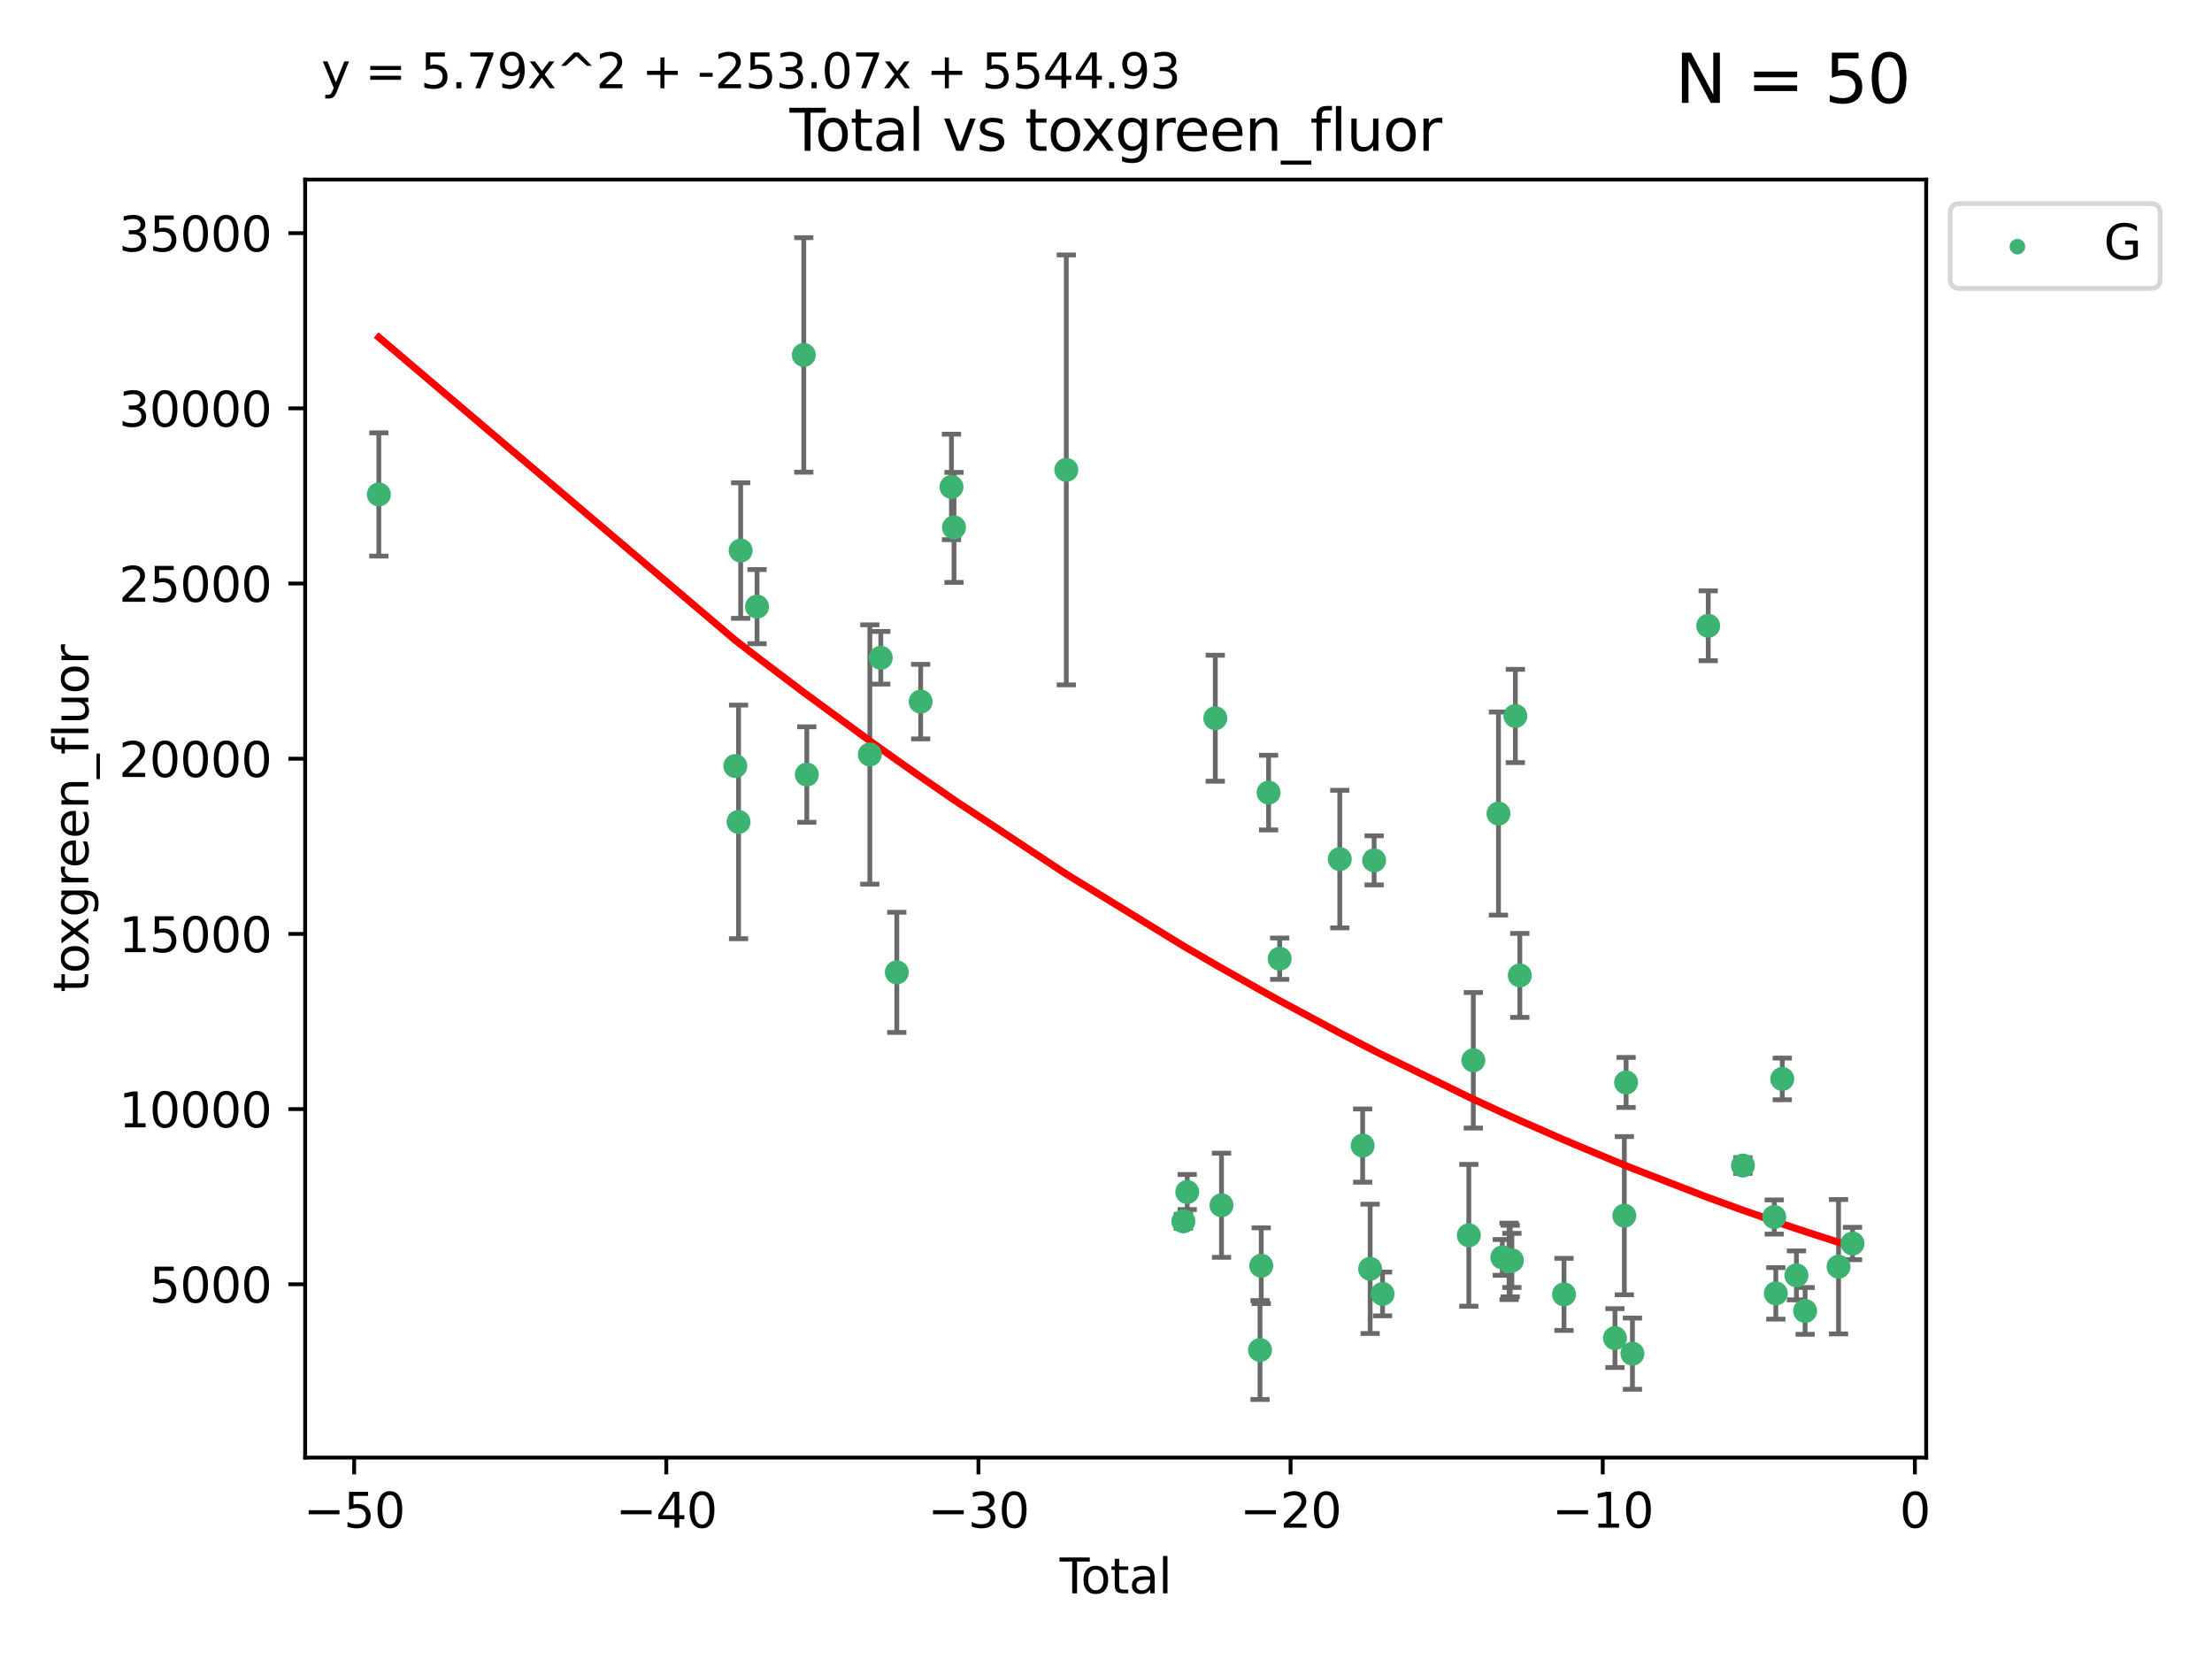 <?xml version="1.0" encoding="utf-8" standalone="no"?>
<!DOCTYPE svg PUBLIC "-//W3C//DTD SVG 1.1//EN"
  "http://www.w3.org/Graphics/SVG/1.1/DTD/svg11.dtd">
<svg xmlns:xlink="http://www.w3.org/1999/xlink" width="460.8pt" height="345.6pt" viewBox="0 0 460.8 345.6" xmlns="http://www.w3.org/2000/svg" version="1.1">
 <defs>
  <style type="text/css">*{stroke-linejoin: round; stroke-linecap: butt}</style>
 </defs>
 <g id="figure_1">
  <g id="patch_1">
   <path d="M 0 345.6 
L 460.8 345.6 
L 460.8 0 
L 0 0 
z
" style="fill: #ffffff"/>
  </g>
  <g id="axes_1">
   <g id="patch_2">
    <path d="M 63.571 303.64 
L 401.26 303.64 
L 401.26 37.411 
L 63.571 37.411 
z
" style="fill: #ffffff"/>
   </g>
   <g id="PathCollection_1">
    <defs>
     <path id="ma099290013" d="M 0 1.118 
C 0.297 1.118 0.581 1 0.791 0.791 
C 1 0.581 1.118 0.297 1.118 0 
C 1.118 -0.297 1 -0.581 0.791 -0.791 
C 0.581 -1 0.297 -1.118 0 -1.118 
C -0.297 -1.118 -0.581 -1 -0.791 -0.791 
C -1 -0.581 -1.118 -0.297 -1.118 0 
C -1.118 0.297 -1 0.581 -0.791 0.791 
C -0.581 1 -0.297 1.118 0 1.118 
z
" style="stroke: #3cb371"/>
    </defs>
    <g clip-path="url(#pc584e51a1f)">
     <use xlink:href="#ma099290013" x="78.921" y="103.006" style="fill: #3cb371; stroke: #3cb371"/>
     <use xlink:href="#ma099290013" x="153.182" y="159.58" style="fill: #3cb371; stroke: #3cb371"/>
     <use xlink:href="#ma099290013" x="153.856" y="171.22" style="fill: #3cb371; stroke: #3cb371"/>
     <use xlink:href="#ma099290013" x="154.291" y="114.689" style="fill: #3cb371; stroke: #3cb371"/>
     <use xlink:href="#ma099290013" x="157.703" y="126.371" style="fill: #3cb371; stroke: #3cb371"/>
     <use xlink:href="#ma099290013" x="167.443" y="73.939" style="fill: #3cb371; stroke: #3cb371"/>
     <use xlink:href="#ma099290013" x="168.073" y="161.354" style="fill: #3cb371; stroke: #3cb371"/>
     <use xlink:href="#ma099290013" x="181.2" y="157.172" style="fill: #3cb371; stroke: #3cb371"/>
     <use xlink:href="#ma099290013" x="183.481" y="137.029" style="fill: #3cb371; stroke: #3cb371"/>
     <use xlink:href="#ma099290013" x="186.821" y="202.561" style="fill: #3cb371; stroke: #3cb371"/>
     <use xlink:href="#ma099290013" x="191.794" y="146.162" style="fill: #3cb371; stroke: #3cb371"/>
     <use xlink:href="#ma099290013" x="198.207" y="101.435" style="fill: #3cb371; stroke: #3cb371"/>
     <use xlink:href="#ma099290013" x="198.737" y="109.87" style="fill: #3cb371; stroke: #3cb371"/>
     <use xlink:href="#ma099290013" x="222.127" y="97.884" style="fill: #3cb371; stroke: #3cb371"/>
     <use xlink:href="#ma099290013" x="246.522" y="254.425" style="fill: #3cb371; stroke: #3cb371"/>
     <use xlink:href="#ma099290013" x="247.323" y="248.323" style="fill: #3cb371; stroke: #3cb371"/>
     <use xlink:href="#ma099290013" x="253.167" y="149.619" style="fill: #3cb371; stroke: #3cb371"/>
     <use xlink:href="#ma099290013" x="254.461" y="251.076" style="fill: #3cb371; stroke: #3cb371"/>
     <use xlink:href="#ma099290013" x="262.485" y="281.238" style="fill: #3cb371; stroke: #3cb371"/>
     <use xlink:href="#ma099290013" x="262.74" y="263.676" style="fill: #3cb371; stroke: #3cb371"/>
     <use xlink:href="#ma099290013" x="264.27" y="165.114" style="fill: #3cb371; stroke: #3cb371"/>
     <use xlink:href="#ma099290013" x="266.581" y="199.719" style="fill: #3cb371; stroke: #3cb371"/>
     <use xlink:href="#ma099290013" x="279.101" y="178.965" style="fill: #3cb371; stroke: #3cb371"/>
     <use xlink:href="#ma099290013" x="283.868" y="238.645" style="fill: #3cb371; stroke: #3cb371"/>
     <use xlink:href="#ma099290013" x="285.426" y="264.32" style="fill: #3cb371; stroke: #3cb371"/>
     <use xlink:href="#ma099290013" x="286.256" y="179.225" style="fill: #3cb371; stroke: #3cb371"/>
     <use xlink:href="#ma099290013" x="288.006" y="269.553" style="fill: #3cb371; stroke: #3cb371"/>
     <use xlink:href="#ma099290013" x="305.983" y="257.336" style="fill: #3cb371; stroke: #3cb371"/>
     <use xlink:href="#ma099290013" x="306.919" y="220.881" style="fill: #3cb371; stroke: #3cb371"/>
     <use xlink:href="#ma099290013" x="312.16" y="169.48" style="fill: #3cb371; stroke: #3cb371"/>
     <use xlink:href="#ma099290013" x="312.958" y="261.943" style="fill: #3cb371; stroke: #3cb371"/>
     <use xlink:href="#ma099290013" x="314.367" y="262.761" style="fill: #3cb371; stroke: #3cb371"/>
     <use xlink:href="#ma099290013" x="314.606" y="262.706" style="fill: #3cb371; stroke: #3cb371"/>
     <use xlink:href="#ma099290013" x="314.954" y="262.569" style="fill: #3cb371; stroke: #3cb371"/>
     <use xlink:href="#ma099290013" x="315.677" y="149.15" style="fill: #3cb371; stroke: #3cb371"/>
     <use xlink:href="#ma099290013" x="316.605" y="203.198" style="fill: #3cb371; stroke: #3cb371"/>
     <use xlink:href="#ma099290013" x="325.811" y="269.641" style="fill: #3cb371; stroke: #3cb371"/>
     <use xlink:href="#ma099290013" x="336.424" y="278.747" style="fill: #3cb371; stroke: #3cb371"/>
     <use xlink:href="#ma099290013" x="338.375" y="253.25" style="fill: #3cb371; stroke: #3cb371"/>
     <use xlink:href="#ma099290013" x="338.746" y="225.494" style="fill: #3cb371; stroke: #3cb371"/>
     <use xlink:href="#ma099290013" x="340.068" y="281.992" style="fill: #3cb371; stroke: #3cb371"/>
     <use xlink:href="#ma099290013" x="355.851" y="130.36" style="fill: #3cb371; stroke: #3cb371"/>
     <use xlink:href="#ma099290013" x="363.077" y="242.808" style="fill: #3cb371; stroke: #3cb371"/>
     <use xlink:href="#ma099290013" x="369.611" y="253.528" style="fill: #3cb371; stroke: #3cb371"/>
     <use xlink:href="#ma099290013" x="369.937" y="269.432" style="fill: #3cb371; stroke: #3cb371"/>
     <use xlink:href="#ma099290013" x="371.279" y="224.761" style="fill: #3cb371; stroke: #3cb371"/>
     <use xlink:href="#ma099290013" x="374.23" y="265.683" style="fill: #3cb371; stroke: #3cb371"/>
     <use xlink:href="#ma099290013" x="376.04" y="273.09" style="fill: #3cb371; stroke: #3cb371"/>
     <use xlink:href="#ma099290013" x="383.001" y="263.876" style="fill: #3cb371; stroke: #3cb371"/>
     <use xlink:href="#ma099290013" x="385.911" y="259.048" style="fill: #3cb371; stroke: #3cb371"/>
    </g>
   </g>
   <g id="matplotlib.axis_1">
    <g id="xtick_1">
     <g id="line2d_1">
      <defs>
       <path id="m117ddb44b0" d="M 0 0 
L 0 3.5 
" style="stroke: #000000; stroke-width: 0.8"/>
      </defs>
      <g>
       <use xlink:href="#m117ddb44b0" x="73.777" y="303.64" style="stroke: #000000; stroke-width: 0.8"/>
      </g>
     </g>
     <g id="text_1">
      <!-- −50 -->
      <g transform="translate(63.224 318.238)scale(0.1 -0.1)">
       <defs>
        <path id="DejaVuSans-2212" d="M 678 2272 
L 4684 2272 
L 4684 1741 
L 678 1741 
L 678 2272 
z
" transform="scale(0.016)"/>
        <path id="DejaVuSans-35" d="M 691 4666 
L 3169 4666 
L 3169 4134 
L 1269 4134 
L 1269 2991 
Q 1406 3038 1543 3061 
Q 1681 3084 1819 3084 
Q 2600 3084 3056 2656 
Q 3513 2228 3513 1497 
Q 3513 744 3044 326 
Q 2575 -91 1722 -91 
Q 1428 -91 1123 -41 
Q 819 9 494 109 
L 494 744 
Q 775 591 1075 516 
Q 1375 441 1709 441 
Q 2250 441 2565 725 
Q 2881 1009 2881 1497 
Q 2881 1984 2565 2268 
Q 2250 2553 1709 2553 
Q 1456 2553 1204 2497 
Q 953 2441 691 2322 
L 691 4666 
z
" transform="scale(0.016)"/>
        <path id="DejaVuSans-30" d="M 2034 4250 
Q 1547 4250 1301 3770 
Q 1056 3291 1056 2328 
Q 1056 1369 1301 889 
Q 1547 409 2034 409 
Q 2525 409 2770 889 
Q 3016 1369 3016 2328 
Q 3016 3291 2770 3770 
Q 2525 4250 2034 4250 
z
M 2034 4750 
Q 2819 4750 3233 4129 
Q 3647 3509 3647 2328 
Q 3647 1150 3233 529 
Q 2819 -91 2034 -91 
Q 1250 -91 836 529 
Q 422 1150 422 2328 
Q 422 3509 836 4129 
Q 1250 4750 2034 4750 
z
" transform="scale(0.016)"/>
       </defs>
       <use xlink:href="#DejaVuSans-2212"/>
       <use xlink:href="#DejaVuSans-35" x="83.789"/>
       <use xlink:href="#DejaVuSans-30" x="147.412"/>
      </g>
     </g>
    </g>
    <g id="xtick_2">
     <g id="line2d_2">
      <g>
       <use xlink:href="#m117ddb44b0" x="138.802" y="303.64" style="stroke: #000000; stroke-width: 0.8"/>
      </g>
     </g>
     <g id="text_2">
      <!-- −40 -->
      <g transform="translate(128.25 318.238)scale(0.1 -0.1)">
       <defs>
        <path id="DejaVuSans-34" d="M 2419 4116 
L 825 1625 
L 2419 1625 
L 2419 4116 
z
M 2253 4666 
L 3047 4666 
L 3047 1625 
L 3713 1625 
L 3713 1100 
L 3047 1100 
L 3047 0 
L 2419 0 
L 2419 1100 
L 313 1100 
L 313 1709 
L 2253 4666 
z
" transform="scale(0.016)"/>
       </defs>
       <use xlink:href="#DejaVuSans-2212"/>
       <use xlink:href="#DejaVuSans-34" x="83.789"/>
       <use xlink:href="#DejaVuSans-30" x="147.412"/>
      </g>
     </g>
    </g>
    <g id="xtick_3">
     <g id="line2d_3">
      <g>
       <use xlink:href="#m117ddb44b0" x="203.828" y="303.64" style="stroke: #000000; stroke-width: 0.8"/>
      </g>
     </g>
     <g id="text_3">
      <!-- −30 -->
      <g transform="translate(193.275 318.238)scale(0.1 -0.1)">
       <defs>
        <path id="DejaVuSans-33" d="M 2597 2516 
Q 3050 2419 3304 2112 
Q 3559 1806 3559 1356 
Q 3559 666 3084 287 
Q 2609 -91 1734 -91 
Q 1441 -91 1130 -33 
Q 819 25 488 141 
L 488 750 
Q 750 597 1062 519 
Q 1375 441 1716 441 
Q 2309 441 2620 675 
Q 2931 909 2931 1356 
Q 2931 1769 2642 2001 
Q 2353 2234 1838 2234 
L 1294 2234 
L 1294 2753 
L 1863 2753 
Q 2328 2753 2575 2939 
Q 2822 3125 2822 3475 
Q 2822 3834 2567 4026 
Q 2313 4219 1838 4219 
Q 1578 4219 1281 4162 
Q 984 4106 628 3988 
L 628 4550 
Q 988 4650 1302 4700 
Q 1616 4750 1894 4750 
Q 2613 4750 3031 4423 
Q 3450 4097 3450 3541 
Q 3450 3153 3228 2886 
Q 3006 2619 2597 2516 
z
" transform="scale(0.016)"/>
       </defs>
       <use xlink:href="#DejaVuSans-2212"/>
       <use xlink:href="#DejaVuSans-33" x="83.789"/>
       <use xlink:href="#DejaVuSans-30" x="147.412"/>
      </g>
     </g>
    </g>
    <g id="xtick_4">
     <g id="line2d_4">
      <g>
       <use xlink:href="#m117ddb44b0" x="268.853" y="303.64" style="stroke: #000000; stroke-width: 0.8"/>
      </g>
     </g>
     <g id="text_4">
      <!-- −20 -->
      <g transform="translate(258.301 318.238)scale(0.1 -0.1)">
       <defs>
        <path id="DejaVuSans-32" d="M 1228 531 
L 3431 531 
L 3431 0 
L 469 0 
L 469 531 
Q 828 903 1448 1529 
Q 2069 2156 2228 2338 
Q 2531 2678 2651 2914 
Q 2772 3150 2772 3378 
Q 2772 3750 2511 3984 
Q 2250 4219 1831 4219 
Q 1534 4219 1204 4116 
Q 875 4013 500 3803 
L 500 4441 
Q 881 4594 1212 4672 
Q 1544 4750 1819 4750 
Q 2544 4750 2975 4387 
Q 3406 4025 3406 3419 
Q 3406 3131 3298 2873 
Q 3191 2616 2906 2266 
Q 2828 2175 2409 1742 
Q 1991 1309 1228 531 
z
" transform="scale(0.016)"/>
       </defs>
       <use xlink:href="#DejaVuSans-2212"/>
       <use xlink:href="#DejaVuSans-32" x="83.789"/>
       <use xlink:href="#DejaVuSans-30" x="147.412"/>
      </g>
     </g>
    </g>
    <g id="xtick_5">
     <g id="line2d_5">
      <g>
       <use xlink:href="#m117ddb44b0" x="333.879" y="303.64" style="stroke: #000000; stroke-width: 0.8"/>
      </g>
     </g>
     <g id="text_5">
      <!-- −10 -->
      <g transform="translate(323.327 318.238)scale(0.1 -0.1)">
       <defs>
        <path id="DejaVuSans-31" d="M 794 531 
L 1825 531 
L 1825 4091 
L 703 3866 
L 703 4441 
L 1819 4666 
L 2450 4666 
L 2450 531 
L 3481 531 
L 3481 0 
L 794 0 
L 794 531 
z
" transform="scale(0.016)"/>
       </defs>
       <use xlink:href="#DejaVuSans-2212"/>
       <use xlink:href="#DejaVuSans-31" x="83.789"/>
       <use xlink:href="#DejaVuSans-30" x="147.412"/>
      </g>
     </g>
    </g>
    <g id="xtick_6">
     <g id="line2d_6">
      <g>
       <use xlink:href="#m117ddb44b0" x="398.905" y="303.64" style="stroke: #000000; stroke-width: 0.8"/>
      </g>
     </g>
     <g id="text_6">
      <!-- 0 -->
      <g transform="translate(395.723 318.238)scale(0.1 -0.1)">
       <use xlink:href="#DejaVuSans-30"/>
      </g>
     </g>
    </g>
    <g id="text_7">
     <!-- Total -->
     <g transform="translate(220.739 331.917)scale(0.1 -0.1)">
      <defs>
       <path id="DejaVuSans-54" d="M -19 4666 
L 3928 4666 
L 3928 4134 
L 2272 4134 
L 2272 0 
L 1638 0 
L 1638 4134 
L -19 4134 
L -19 4666 
z
" transform="scale(0.016)"/>
       <path id="DejaVuSans-6f" d="M 1959 3097 
Q 1497 3097 1228 2736 
Q 959 2375 959 1747 
Q 959 1119 1226 758 
Q 1494 397 1959 397 
Q 2419 397 2687 759 
Q 2956 1122 2956 1747 
Q 2956 2369 2687 2733 
Q 2419 3097 1959 3097 
z
M 1959 3584 
Q 2709 3584 3137 3096 
Q 3566 2609 3566 1747 
Q 3566 888 3137 398 
Q 2709 -91 1959 -91 
Q 1206 -91 779 398 
Q 353 888 353 1747 
Q 353 2609 779 3096 
Q 1206 3584 1959 3584 
z
" transform="scale(0.016)"/>
       <path id="DejaVuSans-74" d="M 1172 4494 
L 1172 3500 
L 2356 3500 
L 2356 3053 
L 1172 3053 
L 1172 1153 
Q 1172 725 1289 603 
Q 1406 481 1766 481 
L 2356 481 
L 2356 0 
L 1766 0 
Q 1100 0 847 248 
Q 594 497 594 1153 
L 594 3053 
L 172 3053 
L 172 3500 
L 594 3500 
L 594 4494 
L 1172 4494 
z
" transform="scale(0.016)"/>
       <path id="DejaVuSans-61" d="M 2194 1759 
Q 1497 1759 1228 1600 
Q 959 1441 959 1056 
Q 959 750 1161 570 
Q 1363 391 1709 391 
Q 2188 391 2477 730 
Q 2766 1069 2766 1631 
L 2766 1759 
L 2194 1759 
z
M 3341 1997 
L 3341 0 
L 2766 0 
L 2766 531 
Q 2569 213 2275 61 
Q 1981 -91 1556 -91 
Q 1019 -91 701 211 
Q 384 513 384 1019 
Q 384 1609 779 1909 
Q 1175 2209 1959 2209 
L 2766 2209 
L 2766 2266 
Q 2766 2663 2505 2880 
Q 2244 3097 1772 3097 
Q 1472 3097 1187 3025 
Q 903 2953 641 2809 
L 641 3341 
Q 956 3463 1253 3523 
Q 1550 3584 1831 3584 
Q 2591 3584 2966 3190 
Q 3341 2797 3341 1997 
z
" transform="scale(0.016)"/>
       <path id="DejaVuSans-6c" d="M 603 4863 
L 1178 4863 
L 1178 0 
L 603 0 
L 603 4863 
z
" transform="scale(0.016)"/>
      </defs>
      <use xlink:href="#DejaVuSans-54"/>
      <use xlink:href="#DejaVuSans-6f" x="44.084"/>
      <use xlink:href="#DejaVuSans-74" x="105.266"/>
      <use xlink:href="#DejaVuSans-61" x="144.475"/>
      <use xlink:href="#DejaVuSans-6c" x="205.754"/>
     </g>
    </g>
   </g>
   <g id="matplotlib.axis_2">
    <g id="ytick_1">
     <g id="line2d_7">
      <defs>
       <path id="m51e3eb86a0" d="M 0 0 
L -3.5 0 
" style="stroke: #000000; stroke-width: 0.8"/>
      </defs>
      <g>
       <use xlink:href="#m51e3eb86a0" x="63.571" y="267.545" style="stroke: #000000; stroke-width: 0.8"/>
      </g>
     </g>
     <g id="text_8">
      <!-- 5000 -->
      <g transform="translate(31.121 271.344)scale(0.1 -0.1)">
       <use xlink:href="#DejaVuSans-35"/>
       <use xlink:href="#DejaVuSans-30" x="63.623"/>
       <use xlink:href="#DejaVuSans-30" x="127.246"/>
       <use xlink:href="#DejaVuSans-30" x="190.869"/>
      </g>
     </g>
    </g>
    <g id="ytick_2">
     <g id="line2d_8">
      <g>
       <use xlink:href="#m51e3eb86a0" x="63.571" y="231.049" style="stroke: #000000; stroke-width: 0.8"/>
      </g>
     </g>
     <g id="text_9">
      <!-- 10000 -->
      <g transform="translate(24.759 234.849)scale(0.1 -0.1)">
       <use xlink:href="#DejaVuSans-31"/>
       <use xlink:href="#DejaVuSans-30" x="63.623"/>
       <use xlink:href="#DejaVuSans-30" x="127.246"/>
       <use xlink:href="#DejaVuSans-30" x="190.869"/>
       <use xlink:href="#DejaVuSans-30" x="254.492"/>
      </g>
     </g>
    </g>
    <g id="ytick_3">
     <g id="line2d_9">
      <g>
       <use xlink:href="#m51e3eb86a0" x="63.571" y="194.553" style="stroke: #000000; stroke-width: 0.8"/>
      </g>
     </g>
     <g id="text_10">
      <!-- 15000 -->
      <g transform="translate(24.759 198.353)scale(0.1 -0.1)">
       <use xlink:href="#DejaVuSans-31"/>
       <use xlink:href="#DejaVuSans-35" x="63.623"/>
       <use xlink:href="#DejaVuSans-30" x="127.246"/>
       <use xlink:href="#DejaVuSans-30" x="190.869"/>
       <use xlink:href="#DejaVuSans-30" x="254.492"/>
      </g>
     </g>
    </g>
    <g id="ytick_4">
     <g id="line2d_10">
      <g>
       <use xlink:href="#m51e3eb86a0" x="63.571" y="158.058" style="stroke: #000000; stroke-width: 0.8"/>
      </g>
     </g>
     <g id="text_11">
      <!-- 20000 -->
      <g transform="translate(24.759 161.857)scale(0.1 -0.1)">
       <use xlink:href="#DejaVuSans-32"/>
       <use xlink:href="#DejaVuSans-30" x="63.623"/>
       <use xlink:href="#DejaVuSans-30" x="127.246"/>
       <use xlink:href="#DejaVuSans-30" x="190.869"/>
       <use xlink:href="#DejaVuSans-30" x="254.492"/>
      </g>
     </g>
    </g>
    <g id="ytick_5">
     <g id="line2d_11">
      <g>
       <use xlink:href="#m51e3eb86a0" x="63.571" y="121.562" style="stroke: #000000; stroke-width: 0.8"/>
      </g>
     </g>
     <g id="text_12">
      <!-- 25000 -->
      <g transform="translate(24.759 125.361)scale(0.1 -0.1)">
       <use xlink:href="#DejaVuSans-32"/>
       <use xlink:href="#DejaVuSans-35" x="63.623"/>
       <use xlink:href="#DejaVuSans-30" x="127.246"/>
       <use xlink:href="#DejaVuSans-30" x="190.869"/>
       <use xlink:href="#DejaVuSans-30" x="254.492"/>
      </g>
     </g>
    </g>
    <g id="ytick_6">
     <g id="line2d_12">
      <g>
       <use xlink:href="#m51e3eb86a0" x="63.571" y="85.066" style="stroke: #000000; stroke-width: 0.8"/>
      </g>
     </g>
     <g id="text_13">
      <!-- 30000 -->
      <g transform="translate(24.759 88.865)scale(0.1 -0.1)">
       <use xlink:href="#DejaVuSans-33"/>
       <use xlink:href="#DejaVuSans-30" x="63.623"/>
       <use xlink:href="#DejaVuSans-30" x="127.246"/>
       <use xlink:href="#DejaVuSans-30" x="190.869"/>
       <use xlink:href="#DejaVuSans-30" x="254.492"/>
      </g>
     </g>
    </g>
    <g id="ytick_7">
     <g id="line2d_13">
      <g>
       <use xlink:href="#m51e3eb86a0" x="63.571" y="48.57" style="stroke: #000000; stroke-width: 0.8"/>
      </g>
     </g>
     <g id="text_14">
      <!-- 35000 -->
      <g transform="translate(24.759 52.369)scale(0.1 -0.1)">
       <use xlink:href="#DejaVuSans-33"/>
       <use xlink:href="#DejaVuSans-35" x="63.623"/>
       <use xlink:href="#DejaVuSans-30" x="127.246"/>
       <use xlink:href="#DejaVuSans-30" x="190.869"/>
       <use xlink:href="#DejaVuSans-30" x="254.492"/>
      </g>
     </g>
    </g>
    <g id="text_15">
     <!-- toxgreen_fluor -->
     <g transform="translate(18.401 206.72)rotate(-90)scale(0.1 -0.1)">
      <defs>
       <path id="DejaVuSans-78" d="M 3513 3500 
L 2247 1797 
L 3578 0 
L 2900 0 
L 1881 1375 
L 863 0 
L 184 0 
L 1544 1831 
L 300 3500 
L 978 3500 
L 1906 2253 
L 2834 3500 
L 3513 3500 
z
" transform="scale(0.016)"/>
       <path id="DejaVuSans-67" d="M 2906 1791 
Q 2906 2416 2648 2759 
Q 2391 3103 1925 3103 
Q 1463 3103 1205 2759 
Q 947 2416 947 1791 
Q 947 1169 1205 825 
Q 1463 481 1925 481 
Q 2391 481 2648 825 
Q 2906 1169 2906 1791 
z
M 3481 434 
Q 3481 -459 3084 -895 
Q 2688 -1331 1869 -1331 
Q 1566 -1331 1297 -1286 
Q 1028 -1241 775 -1147 
L 775 -588 
Q 1028 -725 1275 -790 
Q 1522 -856 1778 -856 
Q 2344 -856 2625 -561 
Q 2906 -266 2906 331 
L 2906 616 
Q 2728 306 2450 153 
Q 2172 0 1784 0 
Q 1141 0 747 490 
Q 353 981 353 1791 
Q 353 2603 747 3093 
Q 1141 3584 1784 3584 
Q 2172 3584 2450 3431 
Q 2728 3278 2906 2969 
L 2906 3500 
L 3481 3500 
L 3481 434 
z
" transform="scale(0.016)"/>
       <path id="DejaVuSans-72" d="M 2631 2963 
Q 2534 3019 2420 3045 
Q 2306 3072 2169 3072 
Q 1681 3072 1420 2755 
Q 1159 2438 1159 1844 
L 1159 0 
L 581 0 
L 581 3500 
L 1159 3500 
L 1159 2956 
Q 1341 3275 1631 3429 
Q 1922 3584 2338 3584 
Q 2397 3584 2469 3576 
Q 2541 3569 2628 3553 
L 2631 2963 
z
" transform="scale(0.016)"/>
       <path id="DejaVuSans-65" d="M 3597 1894 
L 3597 1613 
L 953 1613 
Q 991 1019 1311 708 
Q 1631 397 2203 397 
Q 2534 397 2845 478 
Q 3156 559 3463 722 
L 3463 178 
Q 3153 47 2828 -22 
Q 2503 -91 2169 -91 
Q 1331 -91 842 396 
Q 353 884 353 1716 
Q 353 2575 817 3079 
Q 1281 3584 2069 3584 
Q 2775 3584 3186 3129 
Q 3597 2675 3597 1894 
z
M 3022 2063 
Q 3016 2534 2758 2815 
Q 2500 3097 2075 3097 
Q 1594 3097 1305 2825 
Q 1016 2553 972 2059 
L 3022 2063 
z
" transform="scale(0.016)"/>
       <path id="DejaVuSans-6e" d="M 3513 2113 
L 3513 0 
L 2938 0 
L 2938 2094 
Q 2938 2591 2744 2837 
Q 2550 3084 2163 3084 
Q 1697 3084 1428 2787 
Q 1159 2491 1159 1978 
L 1159 0 
L 581 0 
L 581 3500 
L 1159 3500 
L 1159 2956 
Q 1366 3272 1645 3428 
Q 1925 3584 2291 3584 
Q 2894 3584 3203 3211 
Q 3513 2838 3513 2113 
z
" transform="scale(0.016)"/>
       <path id="DejaVuSans-5f" d="M 3263 -1063 
L 3263 -1509 
L -63 -1509 
L -63 -1063 
L 3263 -1063 
z
" transform="scale(0.016)"/>
       <path id="DejaVuSans-66" d="M 2375 4863 
L 2375 4384 
L 1825 4384 
Q 1516 4384 1395 4259 
Q 1275 4134 1275 3809 
L 1275 3500 
L 2222 3500 
L 2222 3053 
L 1275 3053 
L 1275 0 
L 697 0 
L 697 3053 
L 147 3053 
L 147 3500 
L 697 3500 
L 697 3744 
Q 697 4328 969 4595 
Q 1241 4863 1831 4863 
L 2375 4863 
z
" transform="scale(0.016)"/>
       <path id="DejaVuSans-75" d="M 544 1381 
L 544 3500 
L 1119 3500 
L 1119 1403 
Q 1119 906 1312 657 
Q 1506 409 1894 409 
Q 2359 409 2629 706 
Q 2900 1003 2900 1516 
L 2900 3500 
L 3475 3500 
L 3475 0 
L 2900 0 
L 2900 538 
Q 2691 219 2414 64 
Q 2138 -91 1772 -91 
Q 1169 -91 856 284 
Q 544 659 544 1381 
z
M 1991 3584 
L 1991 3584 
z
" transform="scale(0.016)"/>
      </defs>
      <use xlink:href="#DejaVuSans-74"/>
      <use xlink:href="#DejaVuSans-6f" x="39.209"/>
      <use xlink:href="#DejaVuSans-78" x="97.266"/>
      <use xlink:href="#DejaVuSans-67" x="156.445"/>
      <use xlink:href="#DejaVuSans-72" x="219.922"/>
      <use xlink:href="#DejaVuSans-65" x="258.785"/>
      <use xlink:href="#DejaVuSans-65" x="320.309"/>
      <use xlink:href="#DejaVuSans-6e" x="381.832"/>
      <use xlink:href="#DejaVuSans-5f" x="445.211"/>
      <use xlink:href="#DejaVuSans-66" x="495.211"/>
      <use xlink:href="#DejaVuSans-6c" x="530.416"/>
      <use xlink:href="#DejaVuSans-75" x="558.199"/>
      <use xlink:href="#DejaVuSans-6f" x="621.578"/>
      <use xlink:href="#DejaVuSans-72" x="682.76"/>
     </g>
    </g>
   </g>
   <g id="LineCollection_1">
    <path d="M 78.921 115.843 
L 78.921 90.169 
" clip-path="url(#pc584e51a1f)" style="fill: none; stroke: #696969"/>
    <path d="M 153.182 160.078 
L 153.182 159.081 
" clip-path="url(#pc584e51a1f)" style="fill: none; stroke: #696969"/>
    <path d="M 153.856 195.552 
L 153.856 146.888 
" clip-path="url(#pc584e51a1f)" style="fill: none; stroke: #696969"/>
    <path d="M 154.291 128.81 
L 154.291 100.568 
" clip-path="url(#pc584e51a1f)" style="fill: none; stroke: #696969"/>
    <path d="M 157.703 134.098 
L 157.703 118.643 
" clip-path="url(#pc584e51a1f)" style="fill: none; stroke: #696969"/>
    <path d="M 167.443 98.365 
L 167.443 49.513 
" clip-path="url(#pc584e51a1f)" style="fill: none; stroke: #696969"/>
    <path d="M 168.073 171.299 
L 168.073 151.408 
" clip-path="url(#pc584e51a1f)" style="fill: none; stroke: #696969"/>
    <path d="M 181.2 184.181 
L 181.2 130.163 
" clip-path="url(#pc584e51a1f)" style="fill: none; stroke: #696969"/>
    <path d="M 183.481 142.506 
L 183.481 131.552 
" clip-path="url(#pc584e51a1f)" style="fill: none; stroke: #696969"/>
    <path d="M 186.821 215.079 
L 186.821 190.043 
" clip-path="url(#pc584e51a1f)" style="fill: none; stroke: #696969"/>
    <path d="M 191.794 153.929 
L 191.794 138.396 
" clip-path="url(#pc584e51a1f)" style="fill: none; stroke: #696969"/>
    <path d="M 198.207 112.422 
L 198.207 90.447 
" clip-path="url(#pc584e51a1f)" style="fill: none; stroke: #696969"/>
    <path d="M 198.737 121.329 
L 198.737 98.411 
" clip-path="url(#pc584e51a1f)" style="fill: none; stroke: #696969"/>
    <path d="M 222.127 142.669 
L 222.127 53.099 
" clip-path="url(#pc584e51a1f)" style="fill: none; stroke: #696969"/>
    <path d="M 246.522 255.864 
L 246.522 252.985 
" clip-path="url(#pc584e51a1f)" style="fill: none; stroke: #696969"/>
    <path d="M 247.323 251.978 
L 247.323 244.667 
" clip-path="url(#pc584e51a1f)" style="fill: none; stroke: #696969"/>
    <path d="M 253.167 162.742 
L 253.167 136.496 
" clip-path="url(#pc584e51a1f)" style="fill: none; stroke: #696969"/>
    <path d="M 254.461 261.924 
L 254.461 240.229 
" clip-path="url(#pc584e51a1f)" style="fill: none; stroke: #696969"/>
    <path d="M 262.485 291.539 
L 262.485 270.938 
" clip-path="url(#pc584e51a1f)" style="fill: none; stroke: #696969"/>
    <path d="M 262.74 271.567 
L 262.74 255.784 
" clip-path="url(#pc584e51a1f)" style="fill: none; stroke: #696969"/>
    <path d="M 264.27 172.892 
L 264.27 157.336 
" clip-path="url(#pc584e51a1f)" style="fill: none; stroke: #696969"/>
    <path d="M 266.581 204.028 
L 266.581 195.41 
" clip-path="url(#pc584e51a1f)" style="fill: none; stroke: #696969"/>
    <path d="M 279.101 193.299 
L 279.101 164.63 
" clip-path="url(#pc584e51a1f)" style="fill: none; stroke: #696969"/>
    <path d="M 283.868 246.267 
L 283.868 231.023 
" clip-path="url(#pc584e51a1f)" style="fill: none; stroke: #696969"/>
    <path d="M 285.426 277.786 
L 285.426 250.854 
" clip-path="url(#pc584e51a1f)" style="fill: none; stroke: #696969"/>
    <path d="M 286.256 184.338 
L 286.256 174.112 
" clip-path="url(#pc584e51a1f)" style="fill: none; stroke: #696969"/>
    <path d="M 288.006 274.113 
L 288.006 264.993 
" clip-path="url(#pc584e51a1f)" style="fill: none; stroke: #696969"/>
    <path d="M 305.983 272.107 
L 305.983 242.564 
" clip-path="url(#pc584e51a1f)" style="fill: none; stroke: #696969"/>
    <path d="M 306.919 234.995 
L 306.919 206.766 
" clip-path="url(#pc584e51a1f)" style="fill: none; stroke: #696969"/>
    <path d="M 312.16 190.629 
L 312.16 148.33 
" clip-path="url(#pc584e51a1f)" style="fill: none; stroke: #696969"/>
    <path d="M 312.958 265.668 
L 312.958 258.218 
" clip-path="url(#pc584e51a1f)" style="fill: none; stroke: #696969"/>
    <path d="M 314.367 270.725 
L 314.367 254.797 
" clip-path="url(#pc584e51a1f)" style="fill: none; stroke: #696969"/>
    <path d="M 314.606 270.158 
L 314.606 255.254 
" clip-path="url(#pc584e51a1f)" style="fill: none; stroke: #696969"/>
    <path d="M 314.954 268.206 
L 314.954 256.931 
" clip-path="url(#pc584e51a1f)" style="fill: none; stroke: #696969"/>
    <path d="M 315.677 158.862 
L 315.677 139.437 
" clip-path="url(#pc584e51a1f)" style="fill: none; stroke: #696969"/>
    <path d="M 316.605 211.945 
L 316.605 194.451 
" clip-path="url(#pc584e51a1f)" style="fill: none; stroke: #696969"/>
    <path d="M 325.811 277.151 
L 325.811 262.131 
" clip-path="url(#pc584e51a1f)" style="fill: none; stroke: #696969"/>
    <path d="M 336.424 284.877 
L 336.424 272.617 
" clip-path="url(#pc584e51a1f)" style="fill: none; stroke: #696969"/>
    <path d="M 338.375 269.725 
L 338.375 236.774 
" clip-path="url(#pc584e51a1f)" style="fill: none; stroke: #696969"/>
    <path d="M 338.746 230.704 
L 338.746 220.284 
" clip-path="url(#pc584e51a1f)" style="fill: none; stroke: #696969"/>
    <path d="M 340.068 289.409 
L 340.068 274.575 
" clip-path="url(#pc584e51a1f)" style="fill: none; stroke: #696969"/>
    <path d="M 355.851 137.636 
L 355.851 123.083 
" clip-path="url(#pc584e51a1f)" style="fill: none; stroke: #696969"/>
    <path d="M 363.077 244.439 
L 363.077 241.177 
" clip-path="url(#pc584e51a1f)" style="fill: none; stroke: #696969"/>
    <path d="M 369.611 257.087 
L 369.611 249.969 
" clip-path="url(#pc584e51a1f)" style="fill: none; stroke: #696969"/>
    <path d="M 369.937 274.801 
L 369.937 264.064 
" clip-path="url(#pc584e51a1f)" style="fill: none; stroke: #696969"/>
    <path d="M 371.279 229.107 
L 371.279 220.415 
" clip-path="url(#pc584e51a1f)" style="fill: none; stroke: #696969"/>
    <path d="M 374.23 270.779 
L 374.23 260.586 
" clip-path="url(#pc584e51a1f)" style="fill: none; stroke: #696969"/>
    <path d="M 376.04 277.962 
L 376.04 268.219 
" clip-path="url(#pc584e51a1f)" style="fill: none; stroke: #696969"/>
    <path d="M 383.001 277.872 
L 383.001 249.88 
" clip-path="url(#pc584e51a1f)" style="fill: none; stroke: #696969"/>
    <path d="M 385.911 262.42 
L 385.911 255.677 
" clip-path="url(#pc584e51a1f)" style="fill: none; stroke: #696969"/>
   </g>
   <g id="line2d_14">
    <defs>
     <path id="m5e76725ea6" d="M 2 0 
L -2 -0 
" style="stroke: #696969"/>
    </defs>
    <g clip-path="url(#pc584e51a1f)">
     <use xlink:href="#m5e76725ea6" x="78.921" y="115.843" style="fill: #696969; stroke: #696969"/>
     <use xlink:href="#m5e76725ea6" x="153.182" y="160.078" style="fill: #696969; stroke: #696969"/>
     <use xlink:href="#m5e76725ea6" x="153.856" y="195.552" style="fill: #696969; stroke: #696969"/>
     <use xlink:href="#m5e76725ea6" x="154.291" y="128.81" style="fill: #696969; stroke: #696969"/>
     <use xlink:href="#m5e76725ea6" x="157.703" y="134.098" style="fill: #696969; stroke: #696969"/>
     <use xlink:href="#m5e76725ea6" x="167.443" y="98.365" style="fill: #696969; stroke: #696969"/>
     <use xlink:href="#m5e76725ea6" x="168.073" y="171.299" style="fill: #696969; stroke: #696969"/>
     <use xlink:href="#m5e76725ea6" x="181.2" y="184.181" style="fill: #696969; stroke: #696969"/>
     <use xlink:href="#m5e76725ea6" x="183.481" y="142.506" style="fill: #696969; stroke: #696969"/>
     <use xlink:href="#m5e76725ea6" x="186.821" y="215.079" style="fill: #696969; stroke: #696969"/>
     <use xlink:href="#m5e76725ea6" x="191.794" y="153.929" style="fill: #696969; stroke: #696969"/>
     <use xlink:href="#m5e76725ea6" x="198.207" y="112.422" style="fill: #696969; stroke: #696969"/>
     <use xlink:href="#m5e76725ea6" x="198.737" y="121.329" style="fill: #696969; stroke: #696969"/>
     <use xlink:href="#m5e76725ea6" x="222.127" y="142.669" style="fill: #696969; stroke: #696969"/>
     <use xlink:href="#m5e76725ea6" x="246.522" y="255.864" style="fill: #696969; stroke: #696969"/>
     <use xlink:href="#m5e76725ea6" x="247.323" y="251.978" style="fill: #696969; stroke: #696969"/>
     <use xlink:href="#m5e76725ea6" x="253.167" y="162.742" style="fill: #696969; stroke: #696969"/>
     <use xlink:href="#m5e76725ea6" x="254.461" y="261.924" style="fill: #696969; stroke: #696969"/>
     <use xlink:href="#m5e76725ea6" x="262.485" y="291.539" style="fill: #696969; stroke: #696969"/>
     <use xlink:href="#m5e76725ea6" x="262.74" y="271.567" style="fill: #696969; stroke: #696969"/>
     <use xlink:href="#m5e76725ea6" x="264.27" y="172.892" style="fill: #696969; stroke: #696969"/>
     <use xlink:href="#m5e76725ea6" x="266.581" y="204.028" style="fill: #696969; stroke: #696969"/>
     <use xlink:href="#m5e76725ea6" x="279.101" y="193.299" style="fill: #696969; stroke: #696969"/>
     <use xlink:href="#m5e76725ea6" x="283.868" y="246.267" style="fill: #696969; stroke: #696969"/>
     <use xlink:href="#m5e76725ea6" x="285.426" y="277.786" style="fill: #696969; stroke: #696969"/>
     <use xlink:href="#m5e76725ea6" x="286.256" y="184.338" style="fill: #696969; stroke: #696969"/>
     <use xlink:href="#m5e76725ea6" x="288.006" y="274.113" style="fill: #696969; stroke: #696969"/>
     <use xlink:href="#m5e76725ea6" x="305.983" y="272.107" style="fill: #696969; stroke: #696969"/>
     <use xlink:href="#m5e76725ea6" x="306.919" y="234.995" style="fill: #696969; stroke: #696969"/>
     <use xlink:href="#m5e76725ea6" x="312.16" y="190.629" style="fill: #696969; stroke: #696969"/>
     <use xlink:href="#m5e76725ea6" x="312.958" y="265.668" style="fill: #696969; stroke: #696969"/>
     <use xlink:href="#m5e76725ea6" x="314.367" y="270.725" style="fill: #696969; stroke: #696969"/>
     <use xlink:href="#m5e76725ea6" x="314.606" y="270.158" style="fill: #696969; stroke: #696969"/>
     <use xlink:href="#m5e76725ea6" x="314.954" y="268.206" style="fill: #696969; stroke: #696969"/>
     <use xlink:href="#m5e76725ea6" x="315.677" y="158.862" style="fill: #696969; stroke: #696969"/>
     <use xlink:href="#m5e76725ea6" x="316.605" y="211.945" style="fill: #696969; stroke: #696969"/>
     <use xlink:href="#m5e76725ea6" x="325.811" y="277.151" style="fill: #696969; stroke: #696969"/>
     <use xlink:href="#m5e76725ea6" x="336.424" y="284.877" style="fill: #696969; stroke: #696969"/>
     <use xlink:href="#m5e76725ea6" x="338.375" y="269.725" style="fill: #696969; stroke: #696969"/>
     <use xlink:href="#m5e76725ea6" x="338.746" y="230.704" style="fill: #696969; stroke: #696969"/>
     <use xlink:href="#m5e76725ea6" x="340.068" y="289.409" style="fill: #696969; stroke: #696969"/>
     <use xlink:href="#m5e76725ea6" x="355.851" y="137.636" style="fill: #696969; stroke: #696969"/>
     <use xlink:href="#m5e76725ea6" x="363.077" y="244.439" style="fill: #696969; stroke: #696969"/>
     <use xlink:href="#m5e76725ea6" x="369.611" y="257.087" style="fill: #696969; stroke: #696969"/>
     <use xlink:href="#m5e76725ea6" x="369.937" y="274.801" style="fill: #696969; stroke: #696969"/>
     <use xlink:href="#m5e76725ea6" x="371.279" y="229.107" style="fill: #696969; stroke: #696969"/>
     <use xlink:href="#m5e76725ea6" x="374.23" y="270.779" style="fill: #696969; stroke: #696969"/>
     <use xlink:href="#m5e76725ea6" x="376.04" y="277.962" style="fill: #696969; stroke: #696969"/>
     <use xlink:href="#m5e76725ea6" x="383.001" y="277.872" style="fill: #696969; stroke: #696969"/>
     <use xlink:href="#m5e76725ea6" x="385.911" y="262.42" style="fill: #696969; stroke: #696969"/>
    </g>
   </g>
   <g id="line2d_15">
    <g clip-path="url(#pc584e51a1f)">
     <use xlink:href="#m5e76725ea6" x="78.921" y="90.169" style="fill: #696969; stroke: #696969"/>
     <use xlink:href="#m5e76725ea6" x="153.182" y="159.081" style="fill: #696969; stroke: #696969"/>
     <use xlink:href="#m5e76725ea6" x="153.856" y="146.888" style="fill: #696969; stroke: #696969"/>
     <use xlink:href="#m5e76725ea6" x="154.291" y="100.568" style="fill: #696969; stroke: #696969"/>
     <use xlink:href="#m5e76725ea6" x="157.703" y="118.643" style="fill: #696969; stroke: #696969"/>
     <use xlink:href="#m5e76725ea6" x="167.443" y="49.513" style="fill: #696969; stroke: #696969"/>
     <use xlink:href="#m5e76725ea6" x="168.073" y="151.408" style="fill: #696969; stroke: #696969"/>
     <use xlink:href="#m5e76725ea6" x="181.2" y="130.163" style="fill: #696969; stroke: #696969"/>
     <use xlink:href="#m5e76725ea6" x="183.481" y="131.552" style="fill: #696969; stroke: #696969"/>
     <use xlink:href="#m5e76725ea6" x="186.821" y="190.043" style="fill: #696969; stroke: #696969"/>
     <use xlink:href="#m5e76725ea6" x="191.794" y="138.396" style="fill: #696969; stroke: #696969"/>
     <use xlink:href="#m5e76725ea6" x="198.207" y="90.447" style="fill: #696969; stroke: #696969"/>
     <use xlink:href="#m5e76725ea6" x="198.737" y="98.411" style="fill: #696969; stroke: #696969"/>
     <use xlink:href="#m5e76725ea6" x="222.127" y="53.099" style="fill: #696969; stroke: #696969"/>
     <use xlink:href="#m5e76725ea6" x="246.522" y="252.985" style="fill: #696969; stroke: #696969"/>
     <use xlink:href="#m5e76725ea6" x="247.323" y="244.667" style="fill: #696969; stroke: #696969"/>
     <use xlink:href="#m5e76725ea6" x="253.167" y="136.496" style="fill: #696969; stroke: #696969"/>
     <use xlink:href="#m5e76725ea6" x="254.461" y="240.229" style="fill: #696969; stroke: #696969"/>
     <use xlink:href="#m5e76725ea6" x="262.485" y="270.938" style="fill: #696969; stroke: #696969"/>
     <use xlink:href="#m5e76725ea6" x="262.74" y="255.784" style="fill: #696969; stroke: #696969"/>
     <use xlink:href="#m5e76725ea6" x="264.27" y="157.336" style="fill: #696969; stroke: #696969"/>
     <use xlink:href="#m5e76725ea6" x="266.581" y="195.41" style="fill: #696969; stroke: #696969"/>
     <use xlink:href="#m5e76725ea6" x="279.101" y="164.63" style="fill: #696969; stroke: #696969"/>
     <use xlink:href="#m5e76725ea6" x="283.868" y="231.023" style="fill: #696969; stroke: #696969"/>
     <use xlink:href="#m5e76725ea6" x="285.426" y="250.854" style="fill: #696969; stroke: #696969"/>
     <use xlink:href="#m5e76725ea6" x="286.256" y="174.112" style="fill: #696969; stroke: #696969"/>
     <use xlink:href="#m5e76725ea6" x="288.006" y="264.993" style="fill: #696969; stroke: #696969"/>
     <use xlink:href="#m5e76725ea6" x="305.983" y="242.564" style="fill: #696969; stroke: #696969"/>
     <use xlink:href="#m5e76725ea6" x="306.919" y="206.766" style="fill: #696969; stroke: #696969"/>
     <use xlink:href="#m5e76725ea6" x="312.16" y="148.33" style="fill: #696969; stroke: #696969"/>
     <use xlink:href="#m5e76725ea6" x="312.958" y="258.218" style="fill: #696969; stroke: #696969"/>
     <use xlink:href="#m5e76725ea6" x="314.367" y="254.797" style="fill: #696969; stroke: #696969"/>
     <use xlink:href="#m5e76725ea6" x="314.606" y="255.254" style="fill: #696969; stroke: #696969"/>
     <use xlink:href="#m5e76725ea6" x="314.954" y="256.931" style="fill: #696969; stroke: #696969"/>
     <use xlink:href="#m5e76725ea6" x="315.677" y="139.437" style="fill: #696969; stroke: #696969"/>
     <use xlink:href="#m5e76725ea6" x="316.605" y="194.451" style="fill: #696969; stroke: #696969"/>
     <use xlink:href="#m5e76725ea6" x="325.811" y="262.131" style="fill: #696969; stroke: #696969"/>
     <use xlink:href="#m5e76725ea6" x="336.424" y="272.617" style="fill: #696969; stroke: #696969"/>
     <use xlink:href="#m5e76725ea6" x="338.375" y="236.774" style="fill: #696969; stroke: #696969"/>
     <use xlink:href="#m5e76725ea6" x="338.746" y="220.284" style="fill: #696969; stroke: #696969"/>
     <use xlink:href="#m5e76725ea6" x="340.068" y="274.575" style="fill: #696969; stroke: #696969"/>
     <use xlink:href="#m5e76725ea6" x="355.851" y="123.083" style="fill: #696969; stroke: #696969"/>
     <use xlink:href="#m5e76725ea6" x="363.077" y="241.177" style="fill: #696969; stroke: #696969"/>
     <use xlink:href="#m5e76725ea6" x="369.611" y="249.969" style="fill: #696969; stroke: #696969"/>
     <use xlink:href="#m5e76725ea6" x="369.937" y="264.064" style="fill: #696969; stroke: #696969"/>
     <use xlink:href="#m5e76725ea6" x="371.279" y="220.415" style="fill: #696969; stroke: #696969"/>
     <use xlink:href="#m5e76725ea6" x="374.23" y="260.586" style="fill: #696969; stroke: #696969"/>
     <use xlink:href="#m5e76725ea6" x="376.04" y="268.219" style="fill: #696969; stroke: #696969"/>
     <use xlink:href="#m5e76725ea6" x="383.001" y="249.88" style="fill: #696969; stroke: #696969"/>
     <use xlink:href="#m5e76725ea6" x="385.911" y="255.677" style="fill: #696969; stroke: #696969"/>
    </g>
   </g>
   <g id="line2d_16">
    <path d="M 78.921 70.277 
L 153.182 133.383 
L 153.856 133.906 
L 154.291 134.242 
L 157.703 136.869 
L 167.443 144.24 
L 168.073 144.71 
L 181.2 154.327 
L 183.481 155.963 
L 186.821 158.34 
L 191.794 161.837 
L 198.207 166.274 
L 198.737 166.637 
L 222.127 182.099 
L 246.522 197.059 
L 247.323 197.53 
L 253.167 200.927 
L 254.461 201.671 
L 262.485 206.204 
L 262.74 206.346 
L 264.27 207.195 
L 266.581 208.468 
L 279.101 215.181 
L 283.868 217.655 
L 285.426 218.454 
L 286.256 218.877 
L 288.006 219.766 
L 305.983 228.537 
L 306.919 228.975 
L 312.16 231.401 
L 312.958 231.765 
L 314.367 232.406 
L 314.606 232.514 
L 314.954 232.672 
L 315.677 232.998 
L 316.605 233.415 
L 325.811 237.461 
L 336.424 241.915 
L 338.375 242.709 
L 338.746 242.859 
L 340.068 243.392 
L 355.851 249.484 
L 363.077 252.106 
L 369.611 254.388 
L 369.937 254.5 
L 371.279 254.957 
L 374.23 255.949 
L 376.04 256.55 
L 383.001 258.797 
L 385.911 259.708 
" clip-path="url(#pc584e51a1f)" style="fill: none; stroke: #ff0000; stroke-width: 1.5; stroke-linecap: square"/>
   </g>
   <g id="line2d_17">
    <defs>
     <path id="m18c33683ca" d="M 0 2 
C 0.53 2 1.039 1.789 1.414 1.414 
C 1.789 1.039 2 0.53 2 0 
C 2 -0.53 1.789 -1.039 1.414 -1.414 
C 1.039 -1.789 0.53 -2 0 -2 
C -0.53 -2 -1.039 -1.789 -1.414 -1.414 
C -1.789 -1.039 -2 -0.53 -2 0 
C -2 0.53 -1.789 1.039 -1.414 1.414 
C -1.039 1.789 -0.53 2 0 2 
z
" style="stroke: #3cb371"/>
    </defs>
    <g clip-path="url(#pc584e51a1f)">
     <use xlink:href="#m18c33683ca" x="78.921" y="103.006" style="fill: #3cb371; stroke: #3cb371"/>
     <use xlink:href="#m18c33683ca" x="153.182" y="159.58" style="fill: #3cb371; stroke: #3cb371"/>
     <use xlink:href="#m18c33683ca" x="153.856" y="171.22" style="fill: #3cb371; stroke: #3cb371"/>
     <use xlink:href="#m18c33683ca" x="154.291" y="114.689" style="fill: #3cb371; stroke: #3cb371"/>
     <use xlink:href="#m18c33683ca" x="157.703" y="126.371" style="fill: #3cb371; stroke: #3cb371"/>
     <use xlink:href="#m18c33683ca" x="167.443" y="73.939" style="fill: #3cb371; stroke: #3cb371"/>
     <use xlink:href="#m18c33683ca" x="168.073" y="161.354" style="fill: #3cb371; stroke: #3cb371"/>
     <use xlink:href="#m18c33683ca" x="181.2" y="157.172" style="fill: #3cb371; stroke: #3cb371"/>
     <use xlink:href="#m18c33683ca" x="183.481" y="137.029" style="fill: #3cb371; stroke: #3cb371"/>
     <use xlink:href="#m18c33683ca" x="186.821" y="202.561" style="fill: #3cb371; stroke: #3cb371"/>
     <use xlink:href="#m18c33683ca" x="191.794" y="146.162" style="fill: #3cb371; stroke: #3cb371"/>
     <use xlink:href="#m18c33683ca" x="198.207" y="101.435" style="fill: #3cb371; stroke: #3cb371"/>
     <use xlink:href="#m18c33683ca" x="198.737" y="109.87" style="fill: #3cb371; stroke: #3cb371"/>
     <use xlink:href="#m18c33683ca" x="222.127" y="97.884" style="fill: #3cb371; stroke: #3cb371"/>
     <use xlink:href="#m18c33683ca" x="246.522" y="254.425" style="fill: #3cb371; stroke: #3cb371"/>
     <use xlink:href="#m18c33683ca" x="247.323" y="248.323" style="fill: #3cb371; stroke: #3cb371"/>
     <use xlink:href="#m18c33683ca" x="253.167" y="149.619" style="fill: #3cb371; stroke: #3cb371"/>
     <use xlink:href="#m18c33683ca" x="254.461" y="251.076" style="fill: #3cb371; stroke: #3cb371"/>
     <use xlink:href="#m18c33683ca" x="262.485" y="281.238" style="fill: #3cb371; stroke: #3cb371"/>
     <use xlink:href="#m18c33683ca" x="262.74" y="263.676" style="fill: #3cb371; stroke: #3cb371"/>
     <use xlink:href="#m18c33683ca" x="264.27" y="165.114" style="fill: #3cb371; stroke: #3cb371"/>
     <use xlink:href="#m18c33683ca" x="266.581" y="199.719" style="fill: #3cb371; stroke: #3cb371"/>
     <use xlink:href="#m18c33683ca" x="279.101" y="178.965" style="fill: #3cb371; stroke: #3cb371"/>
     <use xlink:href="#m18c33683ca" x="283.868" y="238.645" style="fill: #3cb371; stroke: #3cb371"/>
     <use xlink:href="#m18c33683ca" x="285.426" y="264.32" style="fill: #3cb371; stroke: #3cb371"/>
     <use xlink:href="#m18c33683ca" x="286.256" y="179.225" style="fill: #3cb371; stroke: #3cb371"/>
     <use xlink:href="#m18c33683ca" x="288.006" y="269.553" style="fill: #3cb371; stroke: #3cb371"/>
     <use xlink:href="#m18c33683ca" x="305.983" y="257.336" style="fill: #3cb371; stroke: #3cb371"/>
     <use xlink:href="#m18c33683ca" x="306.919" y="220.881" style="fill: #3cb371; stroke: #3cb371"/>
     <use xlink:href="#m18c33683ca" x="312.16" y="169.48" style="fill: #3cb371; stroke: #3cb371"/>
     <use xlink:href="#m18c33683ca" x="312.958" y="261.943" style="fill: #3cb371; stroke: #3cb371"/>
     <use xlink:href="#m18c33683ca" x="314.367" y="262.761" style="fill: #3cb371; stroke: #3cb371"/>
     <use xlink:href="#m18c33683ca" x="314.606" y="262.706" style="fill: #3cb371; stroke: #3cb371"/>
     <use xlink:href="#m18c33683ca" x="314.954" y="262.569" style="fill: #3cb371; stroke: #3cb371"/>
     <use xlink:href="#m18c33683ca" x="315.677" y="149.15" style="fill: #3cb371; stroke: #3cb371"/>
     <use xlink:href="#m18c33683ca" x="316.605" y="203.198" style="fill: #3cb371; stroke: #3cb371"/>
     <use xlink:href="#m18c33683ca" x="325.811" y="269.641" style="fill: #3cb371; stroke: #3cb371"/>
     <use xlink:href="#m18c33683ca" x="336.424" y="278.747" style="fill: #3cb371; stroke: #3cb371"/>
     <use xlink:href="#m18c33683ca" x="338.375" y="253.25" style="fill: #3cb371; stroke: #3cb371"/>
     <use xlink:href="#m18c33683ca" x="338.746" y="225.494" style="fill: #3cb371; stroke: #3cb371"/>
     <use xlink:href="#m18c33683ca" x="340.068" y="281.992" style="fill: #3cb371; stroke: #3cb371"/>
     <use xlink:href="#m18c33683ca" x="355.851" y="130.36" style="fill: #3cb371; stroke: #3cb371"/>
     <use xlink:href="#m18c33683ca" x="363.077" y="242.808" style="fill: #3cb371; stroke: #3cb371"/>
     <use xlink:href="#m18c33683ca" x="369.611" y="253.528" style="fill: #3cb371; stroke: #3cb371"/>
     <use xlink:href="#m18c33683ca" x="369.937" y="269.432" style="fill: #3cb371; stroke: #3cb371"/>
     <use xlink:href="#m18c33683ca" x="371.279" y="224.761" style="fill: #3cb371; stroke: #3cb371"/>
     <use xlink:href="#m18c33683ca" x="374.23" y="265.683" style="fill: #3cb371; stroke: #3cb371"/>
     <use xlink:href="#m18c33683ca" x="376.04" y="273.09" style="fill: #3cb371; stroke: #3cb371"/>
     <use xlink:href="#m18c33683ca" x="383.001" y="263.876" style="fill: #3cb371; stroke: #3cb371"/>
     <use xlink:href="#m18c33683ca" x="385.911" y="259.048" style="fill: #3cb371; stroke: #3cb371"/>
    </g>
   </g>
   <g id="patch_3">
    <path d="M 63.571 303.64 
L 63.571 37.411 
" style="fill: none; stroke: #000000; stroke-width: 0.8; stroke-linejoin: miter; stroke-linecap: square"/>
   </g>
   <g id="patch_4">
    <path d="M 401.26 303.64 
L 401.26 37.411 
" style="fill: none; stroke: #000000; stroke-width: 0.8; stroke-linejoin: miter; stroke-linecap: square"/>
   </g>
   <g id="patch_5">
    <path d="M 63.571 303.64 
L 401.26 303.64 
" style="fill: none; stroke: #000000; stroke-width: 0.8; stroke-linejoin: miter; stroke-linecap: square"/>
   </g>
   <g id="patch_6">
    <path d="M 63.571 37.411 
L 401.26 37.411 
" style="fill: none; stroke: #000000; stroke-width: 0.8; stroke-linejoin: miter; stroke-linecap: square"/>
   </g>
   <g id="text_16">
    <!-- N = 50 -->
    <g transform="translate(348.964 21.426)scale(0.14 -0.14)">
     <defs>
      <path id="DejaVuSans-4e" d="M 628 4666 
L 1478 4666 
L 3547 763 
L 3547 4666 
L 4159 4666 
L 4159 0 
L 3309 0 
L 1241 3903 
L 1241 0 
L 628 0 
L 628 4666 
z
" transform="scale(0.016)"/>
      <path id="DejaVuSans-20" transform="scale(0.016)"/>
      <path id="DejaVuSans-3d" d="M 678 2906 
L 4684 2906 
L 4684 2381 
L 678 2381 
L 678 2906 
z
M 678 1631 
L 4684 1631 
L 4684 1100 
L 678 1100 
L 678 1631 
z
" transform="scale(0.016)"/>
     </defs>
     <use xlink:href="#DejaVuSans-4e"/>
     <use xlink:href="#DejaVuSans-20" x="74.805"/>
     <use xlink:href="#DejaVuSans-3d" x="106.592"/>
     <use xlink:href="#DejaVuSans-20" x="190.381"/>
     <use xlink:href="#DejaVuSans-35" x="222.168"/>
     <use xlink:href="#DejaVuSans-30" x="285.791"/>
    </g>
   </g>
   <g id="text_17">
    <!-- y = 5.79x^2 + -253.07x + 5544.93 -->
    <g transform="translate(66.948 18.387)scale(0.1 -0.1)">
     <defs>
      <path id="DejaVuSans-79" d="M 2059 -325 
Q 1816 -950 1584 -1140 
Q 1353 -1331 966 -1331 
L 506 -1331 
L 506 -850 
L 844 -850 
Q 1081 -850 1212 -737 
Q 1344 -625 1503 -206 
L 1606 56 
L 191 3500 
L 800 3500 
L 1894 763 
L 2988 3500 
L 3597 3500 
L 2059 -325 
z
" transform="scale(0.016)"/>
      <path id="DejaVuSans-2e" d="M 684 794 
L 1344 794 
L 1344 0 
L 684 0 
L 684 794 
z
" transform="scale(0.016)"/>
      <path id="DejaVuSans-37" d="M 525 4666 
L 3525 4666 
L 3525 4397 
L 1831 0 
L 1172 0 
L 2766 4134 
L 525 4134 
L 525 4666 
z
" transform="scale(0.016)"/>
      <path id="DejaVuSans-39" d="M 703 97 
L 703 672 
Q 941 559 1184 500 
Q 1428 441 1663 441 
Q 2288 441 2617 861 
Q 2947 1281 2994 2138 
Q 2813 1869 2534 1725 
Q 2256 1581 1919 1581 
Q 1219 1581 811 2004 
Q 403 2428 403 3163 
Q 403 3881 828 4315 
Q 1253 4750 1959 4750 
Q 2769 4750 3195 4129 
Q 3622 3509 3622 2328 
Q 3622 1225 3098 567 
Q 2575 -91 1691 -91 
Q 1453 -91 1209 -44 
Q 966 3 703 97 
z
M 1959 2075 
Q 2384 2075 2632 2365 
Q 2881 2656 2881 3163 
Q 2881 3666 2632 3958 
Q 2384 4250 1959 4250 
Q 1534 4250 1286 3958 
Q 1038 3666 1038 3163 
Q 1038 2656 1286 2365 
Q 1534 2075 1959 2075 
z
" transform="scale(0.016)"/>
      <path id="DejaVuSans-5e" d="M 2988 4666 
L 4684 2925 
L 4056 2925 
L 2681 4159 
L 1306 2925 
L 678 2925 
L 2375 4666 
L 2988 4666 
z
" transform="scale(0.016)"/>
      <path id="DejaVuSans-2b" d="M 2944 4013 
L 2944 2272 
L 4684 2272 
L 4684 1741 
L 2944 1741 
L 2944 0 
L 2419 0 
L 2419 1741 
L 678 1741 
L 678 2272 
L 2419 2272 
L 2419 4013 
L 2944 4013 
z
" transform="scale(0.016)"/>
      <path id="DejaVuSans-2d" d="M 313 2009 
L 1997 2009 
L 1997 1497 
L 313 1497 
L 313 2009 
z
" transform="scale(0.016)"/>
     </defs>
     <use xlink:href="#DejaVuSans-79"/>
     <use xlink:href="#DejaVuSans-20" x="59.18"/>
     <use xlink:href="#DejaVuSans-3d" x="90.967"/>
     <use xlink:href="#DejaVuSans-20" x="174.756"/>
     <use xlink:href="#DejaVuSans-35" x="206.543"/>
     <use xlink:href="#DejaVuSans-2e" x="270.166"/>
     <use xlink:href="#DejaVuSans-37" x="301.953"/>
     <use xlink:href="#DejaVuSans-39" x="365.576"/>
     <use xlink:href="#DejaVuSans-78" x="429.199"/>
     <use xlink:href="#DejaVuSans-5e" x="488.379"/>
     <use xlink:href="#DejaVuSans-32" x="572.168"/>
     <use xlink:href="#DejaVuSans-20" x="635.791"/>
     <use xlink:href="#DejaVuSans-2b" x="667.578"/>
     <use xlink:href="#DejaVuSans-20" x="751.367"/>
     <use xlink:href="#DejaVuSans-2d" x="783.154"/>
     <use xlink:href="#DejaVuSans-32" x="819.238"/>
     <use xlink:href="#DejaVuSans-35" x="882.861"/>
     <use xlink:href="#DejaVuSans-33" x="946.484"/>
     <use xlink:href="#DejaVuSans-2e" x="1010.107"/>
     <use xlink:href="#DejaVuSans-30" x="1041.895"/>
     <use xlink:href="#DejaVuSans-37" x="1105.518"/>
     <use xlink:href="#DejaVuSans-78" x="1169.141"/>
     <use xlink:href="#DejaVuSans-20" x="1228.32"/>
     <use xlink:href="#DejaVuSans-2b" x="1260.107"/>
     <use xlink:href="#DejaVuSans-20" x="1343.896"/>
     <use xlink:href="#DejaVuSans-35" x="1375.684"/>
     <use xlink:href="#DejaVuSans-35" x="1439.307"/>
     <use xlink:href="#DejaVuSans-34" x="1502.93"/>
     <use xlink:href="#DejaVuSans-34" x="1566.553"/>
     <use xlink:href="#DejaVuSans-2e" x="1630.176"/>
     <use xlink:href="#DejaVuSans-39" x="1661.963"/>
     <use xlink:href="#DejaVuSans-33" x="1725.586"/>
    </g>
   </g>
   <g id="text_18">
    <!-- Total vs toxgreen_fluor -->
    <g transform="translate(164.48 31.411)scale(0.12 -0.12)">
     <defs>
      <path id="DejaVuSans-76" d="M 191 3500 
L 800 3500 
L 1894 563 
L 2988 3500 
L 3597 3500 
L 2284 0 
L 1503 0 
L 191 3500 
z
" transform="scale(0.016)"/>
      <path id="DejaVuSans-73" d="M 2834 3397 
L 2834 2853 
Q 2591 2978 2328 3040 
Q 2066 3103 1784 3103 
Q 1356 3103 1142 2972 
Q 928 2841 928 2578 
Q 928 2378 1081 2264 
Q 1234 2150 1697 2047 
L 1894 2003 
Q 2506 1872 2764 1633 
Q 3022 1394 3022 966 
Q 3022 478 2636 193 
Q 2250 -91 1575 -91 
Q 1294 -91 989 -36 
Q 684 19 347 128 
L 347 722 
Q 666 556 975 473 
Q 1284 391 1588 391 
Q 1994 391 2212 530 
Q 2431 669 2431 922 
Q 2431 1156 2273 1281 
Q 2116 1406 1581 1522 
L 1381 1569 
Q 847 1681 609 1914 
Q 372 2147 372 2553 
Q 372 3047 722 3315 
Q 1072 3584 1716 3584 
Q 2034 3584 2315 3537 
Q 2597 3491 2834 3397 
z
" transform="scale(0.016)"/>
     </defs>
     <use xlink:href="#DejaVuSans-54"/>
     <use xlink:href="#DejaVuSans-6f" x="44.084"/>
     <use xlink:href="#DejaVuSans-74" x="105.266"/>
     <use xlink:href="#DejaVuSans-61" x="144.475"/>
     <use xlink:href="#DejaVuSans-6c" x="205.754"/>
     <use xlink:href="#DejaVuSans-20" x="233.537"/>
     <use xlink:href="#DejaVuSans-76" x="265.324"/>
     <use xlink:href="#DejaVuSans-73" x="324.504"/>
     <use xlink:href="#DejaVuSans-20" x="376.604"/>
     <use xlink:href="#DejaVuSans-74" x="408.391"/>
     <use xlink:href="#DejaVuSans-6f" x="447.6"/>
     <use xlink:href="#DejaVuSans-78" x="505.656"/>
     <use xlink:href="#DejaVuSans-67" x="564.836"/>
     <use xlink:href="#DejaVuSans-72" x="628.312"/>
     <use xlink:href="#DejaVuSans-65" x="667.176"/>
     <use xlink:href="#DejaVuSans-65" x="728.699"/>
     <use xlink:href="#DejaVuSans-6e" x="790.223"/>
     <use xlink:href="#DejaVuSans-5f" x="853.602"/>
     <use xlink:href="#DejaVuSans-66" x="903.602"/>
     <use xlink:href="#DejaVuSans-6c" x="938.807"/>
     <use xlink:href="#DejaVuSans-75" x="966.59"/>
     <use xlink:href="#DejaVuSans-6f" x="1029.969"/>
     <use xlink:href="#DejaVuSans-72" x="1091.15"/>
    </g>
   </g>
   <g id="legend_1">
    <g id="patch_7">
     <path d="M 408.26 60.089 
L 448.008 60.089 
Q 450.008 60.089 450.008 58.089 
L 450.008 44.411 
Q 450.008 42.411 448.008 42.411 
L 408.26 42.411 
Q 406.26 42.411 406.26 44.411 
L 406.26 58.089 
Q 406.26 60.089 408.26 60.089 
z
" style="fill: #ffffff; opacity: 0.8; stroke: #cccccc; stroke-linejoin: miter"/>
    </g>
    <g id="PathCollection_2">
     <g>
      <use xlink:href="#ma099290013" x="420.26" y="51.385" style="fill: #3cb371; stroke: #3cb371"/>
     </g>
    </g>
    <g id="text_19">
     <!-- G -->
     <g transform="translate(438.26 54.01)scale(0.1 -0.1)">
      <defs>
       <path id="DejaVuSans-47" d="M 3809 666 
L 3809 1919 
L 2778 1919 
L 2778 2438 
L 4434 2438 
L 4434 434 
Q 4069 175 3628 42 
Q 3188 -91 2688 -91 
Q 1594 -91 976 548 
Q 359 1188 359 2328 
Q 359 3472 976 4111 
Q 1594 4750 2688 4750 
Q 3144 4750 3555 4637 
Q 3966 4525 4313 4306 
L 4313 3634 
Q 3963 3931 3569 4081 
Q 3175 4231 2741 4231 
Q 1884 4231 1454 3753 
Q 1025 3275 1025 2328 
Q 1025 1384 1454 906 
Q 1884 428 2741 428 
Q 3075 428 3337 486 
Q 3600 544 3809 666 
z
" transform="scale(0.016)"/>
      </defs>
      <use xlink:href="#DejaVuSans-47"/>
     </g>
    </g>
   </g>
  </g>
 </g>
 <defs>
  <clipPath id="pc584e51a1f">
   <rect x="63.571" y="37.411" width="337.689" height="266.229"/>
  </clipPath>
 </defs>
</svg>
